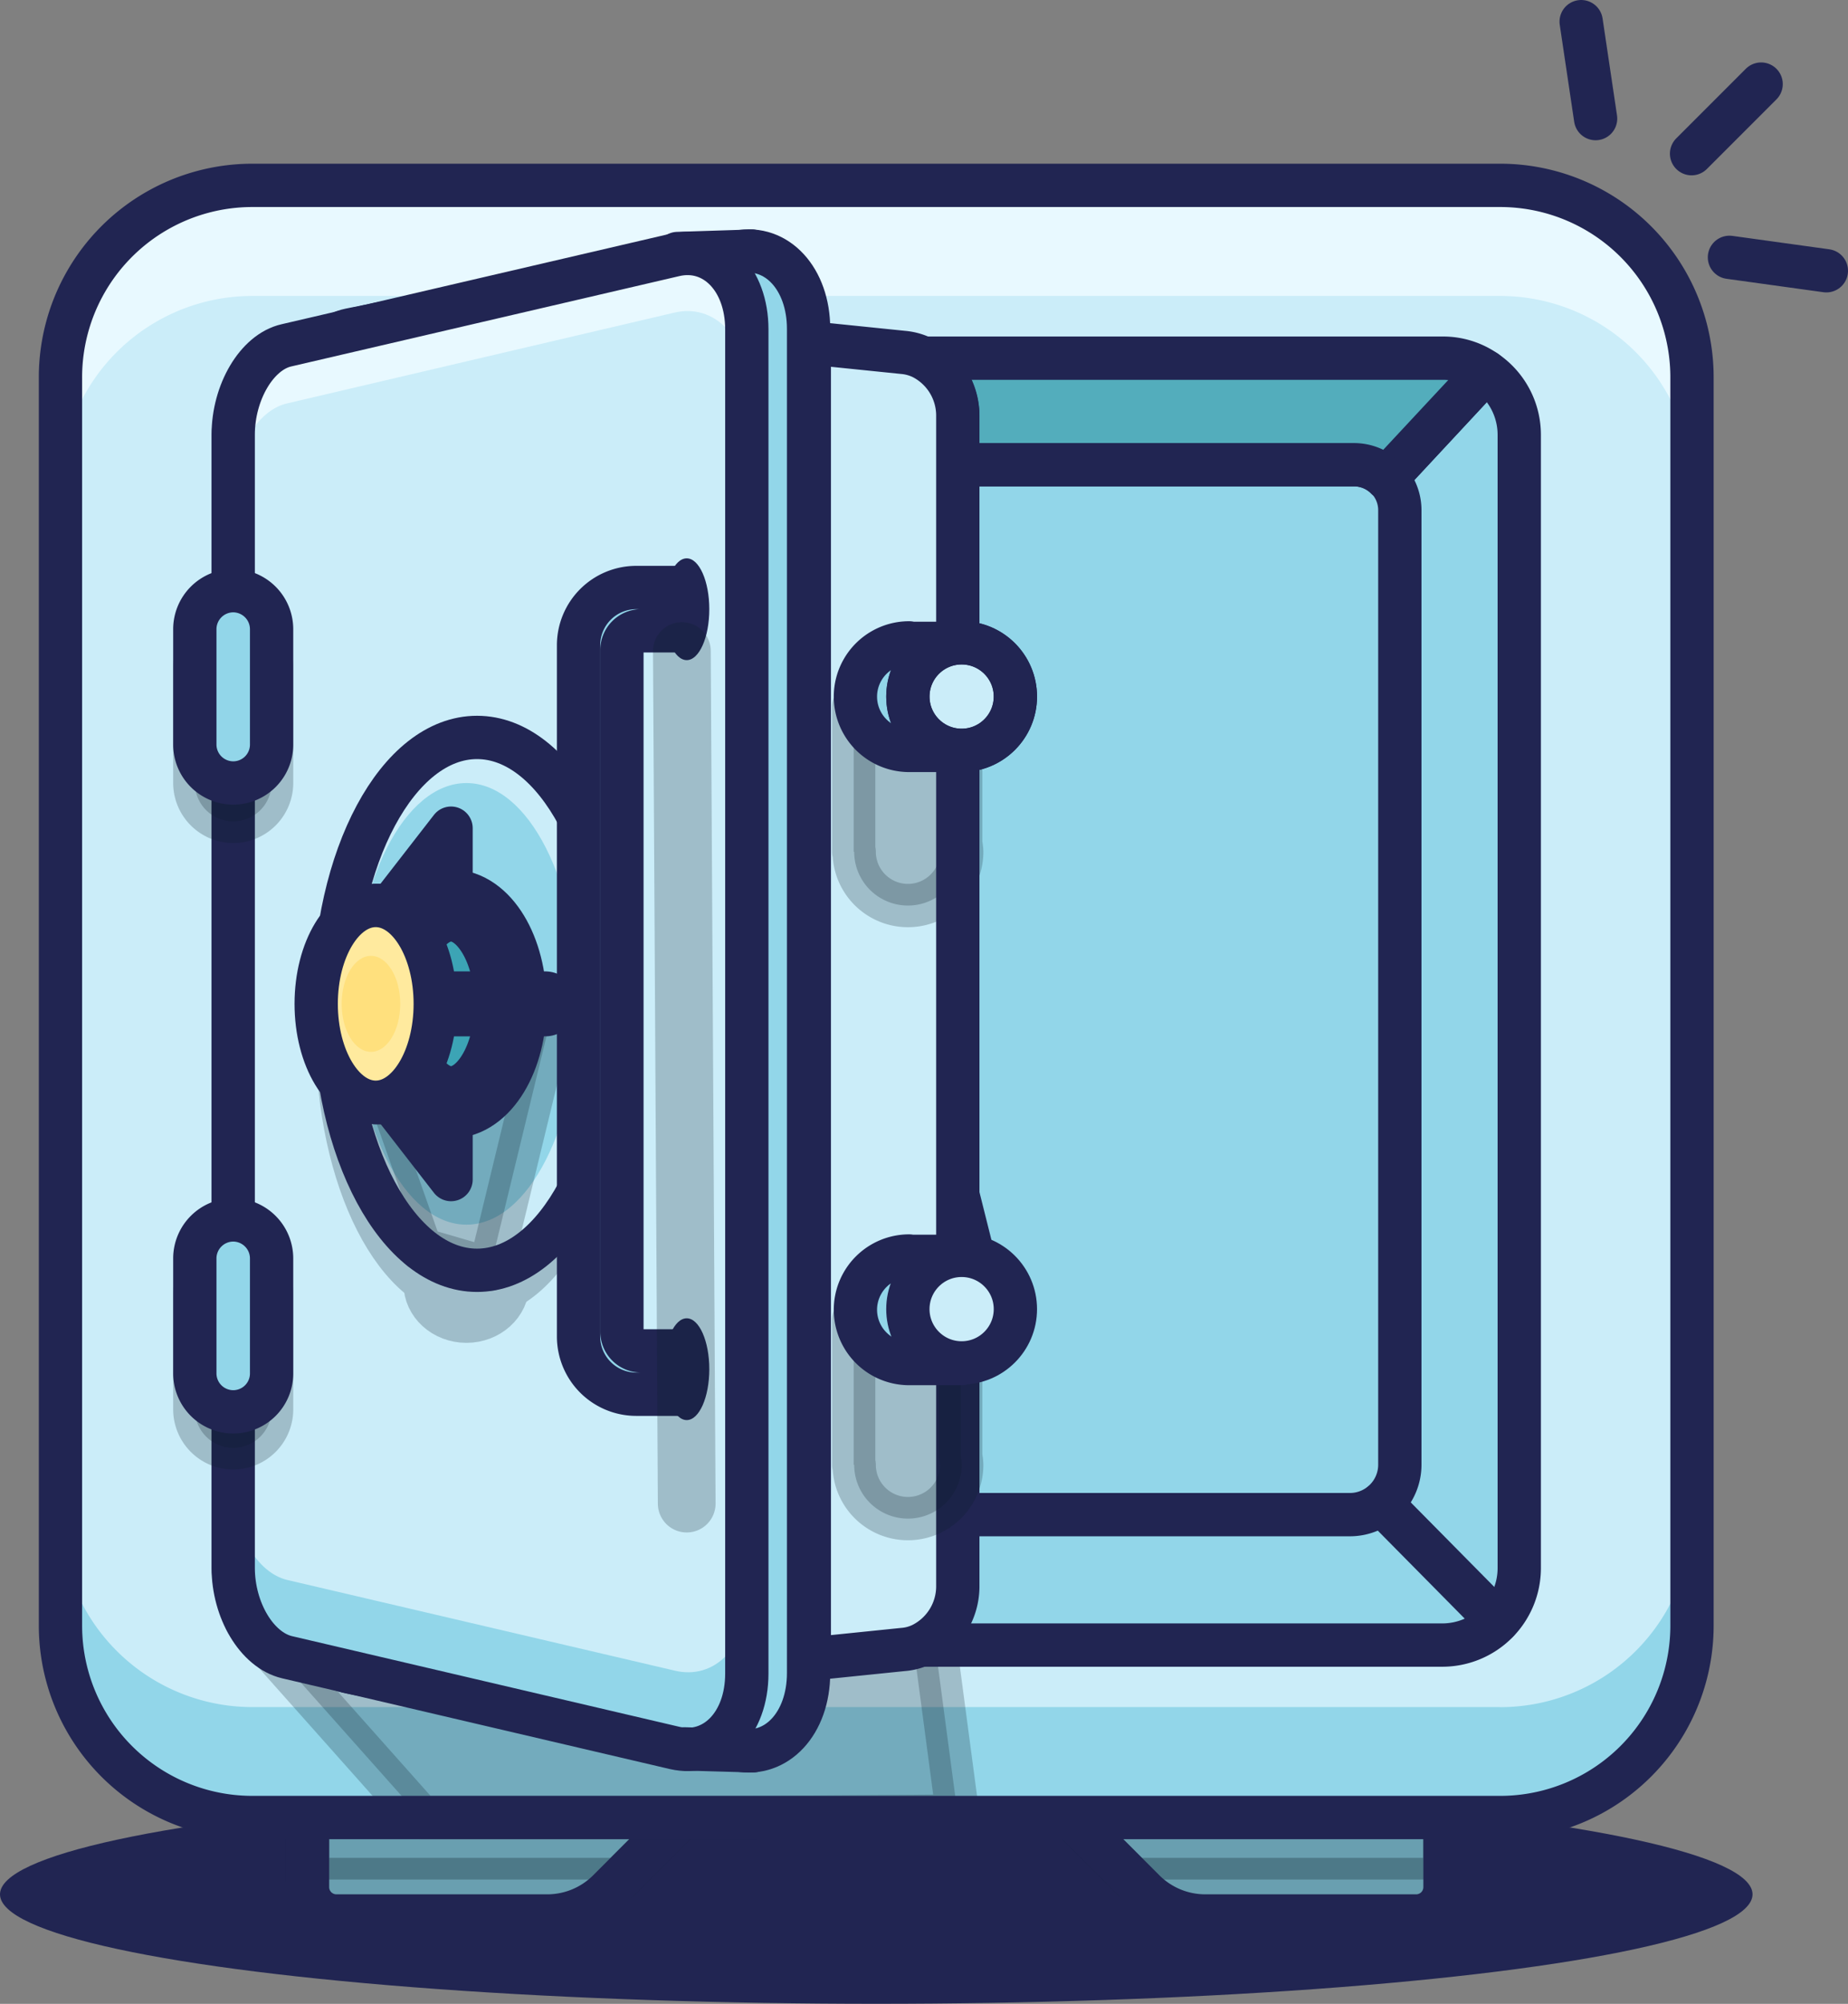 <svg xmlns="http://www.w3.org/2000/svg" viewBox="0 0 256.11 277.6"><rect x="0" y="0" width="256.11" height="277.6" fill="#808080" stroke="none"/><defs><style>.cls-1{fill:#212552;}.cls-2{fill:#92d6e9;}.cls-3,.cls-7{fill:#0a1e2b;}.cls-15,.cls-3,.cls-7{stroke:#0a1e2b;isolation:isolate;}.cls-10,.cls-12,.cls-13,.cls-15,.cls-3,.cls-4,.cls-7{stroke-linecap:round;stroke-linejoin:round;}.cls-10,.cls-3,.cls-4,.cls-7{stroke-width:6px;}.cls-3{opacity:0.3;}.cls-12,.cls-13,.cls-15,.cls-4{fill:none;}.cls-12,.cls-13,.cls-4{stroke:#212552;}.cls-5{fill:#cbedf9;}.cls-6{fill:#e8f9ff;}.cls-15,.cls-7{opacity:0.23;}.cls-8{fill:#53adbc;}.cls-9{fill:#ffe07d;}.cls-10{fill:#9fbdca;stroke:#9fbdca;}.cls-11{fill:#3ca4b5;}.cls-12{stroke-width:10px;}.cls-13{stroke-width:9px;}.cls-14{fill:#ffea9e;}.cls-15{stroke-width:8px;}</style></defs><g id="Capa_2" data-name="Capa 2"><g id="Capa_1-2" data-name="Capa 1"><g id="Grupo_70" data-name="Grupo 70"><ellipse id="Elipse_45" data-name="Elipse 45" class="cls-1" cx="121.44" cy="262.43" rx="121.44" ry="15.16"/><path id="Trazado_642" data-name="Trazado 642" class="cls-2" d="M94.5,251.72V246.8a4,4,0,0,0-4-4H46.62a4,4,0,0,0-4,4v14.63a4,4,0,0,0,4,4h29.2a12,12,0,0,0,8.51-3.52Z"/><path id="Trazado_643" data-name="Trazado 643" class="cls-3" d="M90.51,242.81H46.62a4,4,0,0,0-4,4v13.57H85.86l8.64-8.65V246.8A4,4,0,0,0,90.51,242.81Z"/><path id="Trazado_644" data-name="Trazado 644" class="cls-2" d="M148.37,251.72V246.8a4,4,0,0,1,4-4h43.89a4,4,0,0,1,4,4v14.63a4,4,0,0,1-4,4h-29.2a12,12,0,0,1-8.51-3.52Z"/><path id="Trazado_645" data-name="Trazado 645" class="cls-3" d="M196.25,242.81H152.36a4,4,0,0,0-4,4v4.92l8.65,8.65h43.22V246.8A4,4,0,0,0,196.25,242.81Z"/><path id="Trazado_646" data-name="Trazado 646" class="cls-4" d="M94.5,251.72V246.8a4,4,0,0,0-4-4H46.62a4,4,0,0,0-4,4v14.63a4,4,0,0,0,4,4h29.2a12,12,0,0,0,8.51-3.52Z"/><path id="Trazado_647" data-name="Trazado 647" class="cls-4" d="M148.37,251.72V246.8a4,4,0,0,1,4-4h43.89a4,4,0,0,1,4,4v14.63a4,4,0,0,1-4,4h-29.2a12,12,0,0,1-8.51-3.52Z"/><path id="Trazado_648" data-name="Trazado 648" class="cls-5" d="M207.89,251.79H35A26.59,26.59,0,0,1,8.38,225.2h0V52.28A26.59,26.59,0,0,1,35,25.68H207.89a26.59,26.59,0,0,1,26.6,26.59h0V225.19a26.59,26.59,0,0,1-26.59,26.6Z"/><path id="Trazado_649" data-name="Trazado 649" class="cls-6" d="M207.89,25.68H35A26.59,26.59,0,0,0,8.38,52.27h0v15.3A26.59,26.59,0,0,1,35,41H207.89a26.59,26.59,0,0,1,26.6,26.59h0V52.28a26.59,26.59,0,0,0-26.59-26.6Z"/><path id="Trazado_650" data-name="Trazado 650" class="cls-2" d="M207.89,236.49H35A26.59,26.59,0,0,1,8.38,209.9h0v15.3A26.59,26.59,0,0,0,35,251.79H207.89a26.59,26.59,0,0,0,26.6-26.59h0v-15.3a26.59,26.59,0,0,1-26.59,26.6Z"/><path id="Trazado_651" data-name="Trazado 651" class="cls-7" d="M34.12,224.59l24.2,27.2h45.23l29.2-.2L127,208.3Z"/><path id="Trazado_652" data-name="Trazado 652" class="cls-2" d="M43,227.85a10.67,10.67,0,0,1-10.64-10.64v-157A10.67,10.67,0,0,1,43,49.62h157a10.67,10.67,0,0,1,10.64,10.64v157a10.67,10.67,0,0,1-10.64,10.64Z"/><path id="Trazado_653" data-name="Trazado 653" class="cls-4" d="M210.55,60.26v157a10.67,10.67,0,0,1-10.64,10.64H43a10.67,10.67,0,0,1-10.64-10.64v-157A10.67,10.67,0,0,1,43,49.62h84.73a8.83,8.83,0,0,1,5.05,7.91v6.85h54.93a6.32,6.32,0,0,1,4.46,1.87L205.9,51.48A10.57,10.57,0,0,1,210.55,60.26Z"/><path id="Trazado_654" data-name="Trazado 654" class="cls-8" d="M205.9,51.48,192.13,66.25a6.32,6.32,0,0,0-4.46-1.87H132.74V57.53a9,9,0,0,0-5.05-7.91h72.22A10.28,10.28,0,0,1,205.9,51.48Z"/><path id="Trazado_655" data-name="Trazado 655" class="cls-4" d="M205.9,51.48,192.13,66.25a6.32,6.32,0,0,0-4.46-1.87H132.74V57.53a9,9,0,0,0-5.05-7.91h72.22A10.28,10.28,0,0,1,205.9,51.48Z"/><path id="Trazado_656" data-name="Trazado 656" class="cls-4" d="M192.13,66.18A6.35,6.35,0,0,1,194,70.63V202.91a6.92,6.92,0,0,1-6.9,6.92H132.74"/><path id="Trazado_657" data-name="Trazado 657" class="cls-9" d="M130.35,185.69H108.2a5.59,5.59,0,0,1-5.89-5.29,5.42,5.42,0,0,1,.24-2l3.26-13c.53-2.26,3.26-3.92,6-3.92h14.9c2.79,0,5.45,1.66,6,3.92l3.26,13a5.68,5.68,0,0,1-3.89,7A5.93,5.93,0,0,1,130.35,185.69Z"/><path id="Trazado_658" data-name="Trazado 658" class="cls-4" d="M130.35,185.69H108.2a5.59,5.59,0,0,1-5.89-5.29,5.42,5.42,0,0,1,.24-2l3.26-13c.53-2.26,3.26-3.92,6-3.92h14.9c2.79,0,5.45,1.66,6,3.92l3.26,13a5.68,5.68,0,0,1-3.89,7A5.93,5.93,0,0,1,130.35,185.69Z"/><path id="Trazado_659" data-name="Trazado 659" class="cls-2" d="M40.9,219.2V58.13c0-6.05,3.39-11.57,7.58-12.43l53.8-10.78c5.39-1.06,9.78,3.73,9.78,10.64V231.77c0,7-4.46,11.7-9.78,10.64l-53.8-10.77C44.29,230.84,40.9,225.26,40.9,219.2Z"/><path id="Trazado_660" data-name="Trazado 660" class="cls-4" d="M40.9,219.2V58.13c0-6.05,3.39-11.57,7.58-12.43l53.8-10.78c5.39-1.06,9.78,3.73,9.78,10.64V231.77c0,7-4.46,11.7-9.78,10.64l-53.8-10.77C44.29,230.84,40.9,225.26,40.9,219.2Z"/><path id="Trazado_661" data-name="Trazado 661" class="cls-5" d="M32.32,217.21v-157c0-5.85,3.26-11.44,7.38-12.37L93.5,35.32c5.46-1.26,10,3.33,10,10.31V231.84c0,7-4.52,11.57-10,10.31L39.77,229.58C35.58,228.58,32.32,223.06,32.32,217.21Z"/><path id="Trazado_662" data-name="Trazado 662" class="cls-2" d="M93.5,231.44,39.77,218.87c-4.12-1-7.38-6.52-7.38-12.37v10.64c0,5.86,3.26,11.44,7.38,12.37L93.5,242.08c5.46,1.27,10-3.32,10-10.31V221.13C103.55,228.18,99,232.77,93.5,231.44Z"/><path id="Trazado_663" data-name="Trazado 663" class="cls-6" d="M93.5,35.32,39.77,47.89c-4.12,1-7.38,6.52-7.38,12.37v8c0-5.85,3.26-11.44,7.38-12.37L93.5,43.3c5.46-1.26,10,3.33,10,10.31v-8C103.55,38.65,99,34.06,93.5,35.32Z"/><ellipse id="Elipse_46" data-name="Elipse 46" class="cls-1" cx="95.17" cy="84.4" rx="3.13" ry="7.05"/><path id="Trazado_664" data-name="Trazado 664" class="cls-4" d="M32.32,217.21v-157c0-5.85,3.26-11.44,7.38-12.37L93.5,35.32c5.46-1.26,10,3.33,10,10.31V231.84c0,7-4.52,11.57-10,10.31L39.77,229.58C35.58,228.58,32.32,223.06,32.32,217.21Z"/><ellipse id="Elipse_47" data-name="Elipse 47" class="cls-10" cx="65.31" cy="143.46" rx="18.56" ry="36.31"/><ellipse id="Elipse_48" data-name="Elipse 48" class="cls-10" cx="64.64" cy="177.84" rx="5.72" ry="5.19"/><ellipse id="Elipse_49" data-name="Elipse 49" class="cls-5" cx="66.11" cy="139.07" rx="19.82" ry="36.91"/><ellipse id="Elipse_50" data-name="Elipse 50" class="cls-2" cx="64.64" cy="139.07" rx="15.56" ry="30.59"/><path id="Trazado_665" data-name="Trazado 665" class="cls-7" d="M47.42,139.07l29.13,1.13L67.9,175.84l-9.57-2.79-12-34"/><ellipse id="Elipse_51" data-name="Elipse 51" class="cls-4" cx="66.11" cy="139.07" rx="19.82" ry="36.91"/><path id="Trazado_666" data-name="Trazado 666" class="cls-7" d="M32.32,113.79h0A5.33,5.33,0,0,1,27,108.47v-16a5.34,5.34,0,0,1,5.32-5.32h0a5.34,5.34,0,0,1,5.32,5.32v16A5.32,5.32,0,0,1,32.32,113.79Z"/><path id="Trazado_667" data-name="Trazado 667" class="cls-7" d="M32.32,200.58h0A5.34,5.34,0,0,1,27,195.26v-16A5.34,5.34,0,0,1,32.32,174h0a5.34,5.34,0,0,1,5.32,5.32v16A5.33,5.33,0,0,1,32.32,200.58Z"/><path id="Trazado_668" data-name="Trazado 668" class="cls-2" d="M32.32,108.47h0A5.33,5.33,0,0,1,27,103.15v-16a5.34,5.34,0,0,1,5.32-5.32h0a5.34,5.34,0,0,1,5.32,5.32v16A5.32,5.32,0,0,1,32.32,108.47Z"/><path id="Trazado_669" data-name="Trazado 669" class="cls-2" d="M32.32,195.59h0A5.33,5.33,0,0,1,27,190.27v-16A5.34,5.34,0,0,1,32.32,169h0a5.34,5.34,0,0,1,5.32,5.32v16A5.32,5.32,0,0,1,32.32,195.59Z"/><path id="Trazado_670" data-name="Trazado 670" class="cls-4" d="M32.32,108.47h0A5.33,5.33,0,0,1,27,103.15v-16a5.34,5.34,0,0,1,5.32-5.32h0a5.34,5.34,0,0,1,5.32,5.32v16A5.32,5.32,0,0,1,32.32,108.47Z"/><path id="Trazado_671" data-name="Trazado 671" class="cls-4" d="M32.32,195.59h0A5.33,5.33,0,0,1,27,190.27v-16A5.34,5.34,0,0,1,32.32,169h0a5.34,5.34,0,0,1,5.32,5.32v16A5.32,5.32,0,0,1,32.32,195.59Z"/><g id="Grupo_69" data-name="Grupo 69"><line id="Línea_54" data-name="Línea 54" class="cls-4" x1="253.11" y1="37.51" x2="239.68" y2="35.65"/><line id="Línea_55" data-name="Línea 55" class="cls-4" x1="221.13" y1="16.43" x2="219.13" y2="3"/><line id="Línea_56" data-name="Línea 56" class="cls-4" x1="234.43" y1="21.29" x2="244.07" y2="11.65"/></g><path id="Trazado_672" data-name="Trazado 672" class="cls-11" d="M62.51,125.43H52.07v27.34H62.51c4.59,0,8.25-6.12,8.25-13.64S67,125.43,62.51,125.43Z"/><path id="Trazado_673" data-name="Trazado 673" class="cls-4" d="M62.51,125.43H52.07v27.34H62.51c4.59,0,8.25-6.12,8.25-13.64S67,125.43,62.51,125.43Z"/><ellipse id="Elipse_52" data-name="Elipse 52" class="cls-12" cx="62.51" cy="139.07" rx="8.25" ry="13.63"/><line id="Línea_57" data-name="Línea 57" class="cls-13" x1="75.55" y1="139.07" x2="61.92" y2="139.07"/><path id="Trazado_674" data-name="Trazado 674" class="cls-4" d="M54.2,125.43h8.31v-10.7l-8.31,10.7"/><path id="Trazado_675" data-name="Trazado 675" class="cls-1" d="M54.2,125.43h8.31v-10.7l-8.31,10.7"/><path id="Trazado_676" data-name="Trazado 676" class="cls-1" d="M54.2,152.7h8.31v10.71L54.2,152.7"/><path id="Trazado_677" data-name="Trazado 677" class="cls-4" d="M54.2,152.7h8.31v10.71L54.2,152.7"/><ellipse id="Elipse_53" data-name="Elipse 53" class="cls-14" cx="52.07" cy="139.07" rx="8.25" ry="13.63"/><ellipse id="Elipse_54" data-name="Elipse 54" class="cls-9" cx="51.41" cy="139.07" rx="4.06" ry="6.65"/><ellipse id="Elipse_55" data-name="Elipse 55" class="cls-4" cx="52.07" cy="139.07" rx="8.25" ry="13.63"/><path id="Trazado_678" data-name="Trazado 678" class="cls-5" d="M125,228.58l-13.5,1.33V47.49L125,48.82a8.82,8.82,0,0,1,7.78,8.65v162.4A8.83,8.83,0,0,1,125,228.58Z"/><path id="Trazado_679" data-name="Trazado 679" class="cls-7" d="M133.14,116.85v-19H118.31V118h.07a7.45,7.45,0,0,0,14.9,0A7.25,7.25,0,0,0,133.14,116.85Z"/><path id="Trazado_680" data-name="Trazado 680" class="cls-4" d="M132.74,57.47v162.4a9,9,0,0,1-4.92,7.91,7.22,7.22,0,0,1-2.66.73l-13,1.33V47.49l13,1.33a7.63,7.63,0,0,1,2.66.73A9,9,0,0,1,132.74,57.47Z"/><line id="Línea_58" data-name="Línea 58" class="cls-4" x1="191.46" y1="208.3" x2="207.56" y2="224.59"/><path id="Trazado_681" data-name="Trazado 681" class="cls-2" d="M126,89.06a7.45,7.45,0,0,0,0,14.9h7.26V89.13H126Z"/><path id="Trazado_682" data-name="Trazado 682" class="cls-4" d="M126,89.06a7.45,7.45,0,0,0,0,14.9h7.26V89.13H126Z"/><circle id="Elipse_56" data-name="Elipse 56" class="cls-5" cx="133.27" cy="96.5" r="7.45"/><circle id="Elipse_57" data-name="Elipse 57" class="cls-4" cx="133.27" cy="96.5" r="7.45"/><circle id="Elipse_58" data-name="Elipse 58" class="cls-4" cx="133.27" cy="96.5" r="7.45"/><path id="Trazado_683" data-name="Trazado 683" class="cls-7" d="M133.14,201.78v-19H118.31v20.15h.07a7.45,7.45,0,1,0,14.9,0h0A6.13,6.13,0,0,0,133.14,201.78Z"/><path id="Trazado_684" data-name="Trazado 684" class="cls-2" d="M126,174a7.45,7.45,0,0,0,0,14.9h7.26V174.05H126Z"/><path id="Trazado_685" data-name="Trazado 685" class="cls-4" d="M126,174a7.45,7.45,0,0,0,0,14.9h7.26V174.05H126Z"/><circle id="Elipse_59" data-name="Elipse 59" class="cls-5" cx="133.27" cy="181.36" r="7.45"/><circle id="Elipse_60" data-name="Elipse 60" class="cls-4" cx="133.27" cy="181.36" r="7.45"/><path id="Trazado_686" data-name="Trazado 686" class="cls-2" d="M88.85,187.15a2.67,2.67,0,0,1-2.66-2.66V90.05a2.67,2.67,0,0,1,2.66-2.66H94.3v-6H88.18a8,8,0,0,0-8,8v95.76a8,8,0,0,0,8,8H94.3v-6Z"/><ellipse id="Elipse_61" data-name="Elipse 61" class="cls-1" cx="95.17" cy="189.68" rx="3.13" ry="7.05"/><path id="Trazado_687" data-name="Trazado 687" class="cls-4" d="M88.85,187.15a2.67,2.67,0,0,1-2.66-2.66V90.05a2.67,2.67,0,0,1,2.66-2.66H94.3v-6H88.18a8,8,0,0,0-8,8v95.76a8,8,0,0,0,8,8H94.3v-6Z"/><path id="Trazado_688" data-name="Trazado 688" class="cls-4" d="M207.89,251.79H35A26.59,26.59,0,0,1,8.38,225.2h0V52.28A26.59,26.59,0,0,1,35,25.68H207.89a26.59,26.59,0,0,1,26.6,26.59h0V225.19a26.59,26.59,0,0,1-26.59,26.6Z"/><line id="Línea_59" data-name="Línea 59" class="cls-15" x1="94.5" y1="90.19" x2="95.17" y2="208.3"/><line id="Línea_60" data-name="Línea 60" class="cls-4" x1="93.9" y1="35.12" x2="104.21" y2="34.79"/><line id="Línea_61" data-name="Línea 61" class="cls-4" x1="94.83" y1="242.28" x2="104.34" y2="242.55"/></g></g></g></svg>